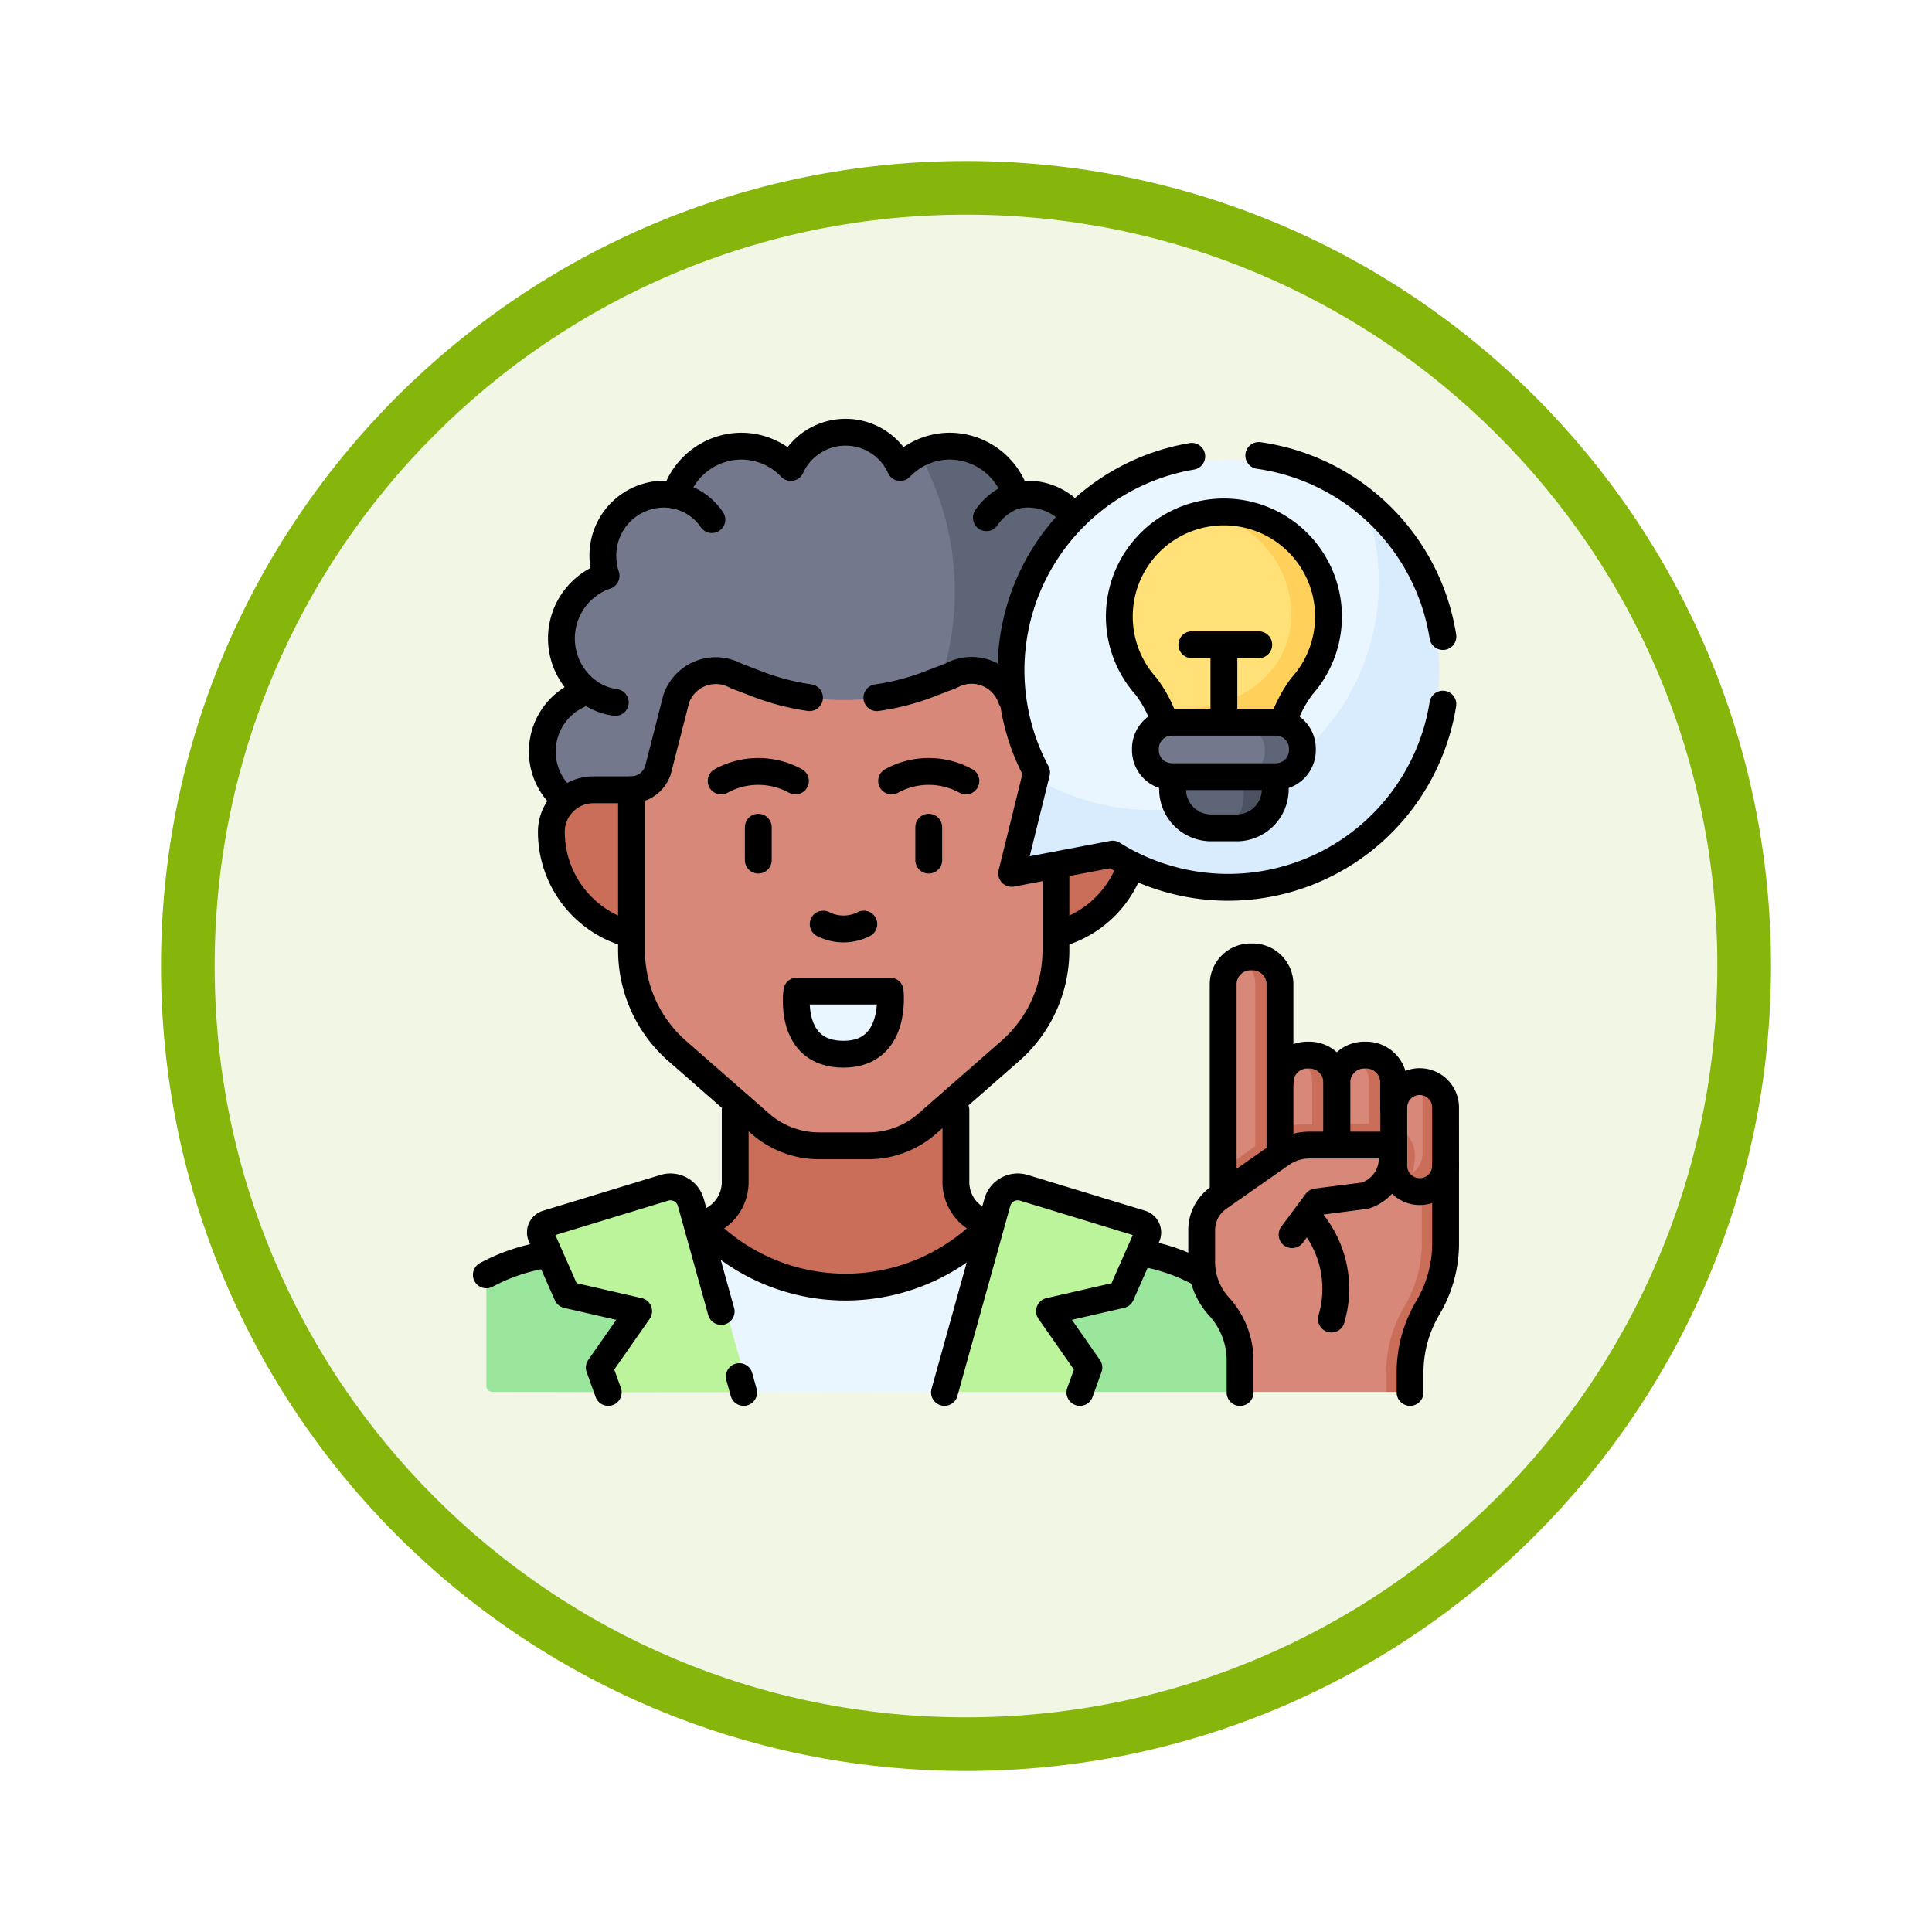 <svg xmlns="http://www.w3.org/2000/svg" xmlns:xlink="http://www.w3.org/1999/xlink" width="108" height="108" viewBox="0 0 108 108">
  <defs>
    <filter id="Trazado_904820" x="0" y="0" width="108" height="108" filterUnits="userSpaceOnUse">
      <feOffset dy="3" input="SourceAlpha"/>
      <feGaussianBlur stdDeviation="3" result="blur"/>
      <feFlood flood-opacity="0.161"/>
      <feComposite operator="in" in2="blur"/>
      <feComposite in="SourceGraphic"/>
    </filter>
  </defs>
  <g id="Grupo_1174814" data-name="Grupo 1174814" transform="translate(9 6)">
    <g id="Grupo_1173585" data-name="Grupo 1173585" transform="translate(0 0)">
      <g id="Grupo_1173428" data-name="Grupo 1173428">
        <g id="Grupo_1171958" data-name="Grupo 1171958">
          <g id="Grupo_1167341" data-name="Grupo 1167341">
            <g id="Grupo_1166792" data-name="Grupo 1166792">
              <g transform="matrix(1, 0, 0, 1, -9, -6)" filter="url(#Trazado_904820)">
                <g id="Trazado_904820-2" data-name="Trazado 904820" transform="translate(9 6)" fill="#f2f7e5">
                  <path d="M 45 88.5 C 39.127 88.5 33.43 87.35 28.068 85.082 C 22.889 82.891 18.236 79.755 14.241 75.759 C 10.245 71.764 7.109 67.111 4.918 61.932 C 2.65 56.57 1.5 50.873 1.5 45 C 1.5 39.127 2.65 33.43 4.918 28.068 C 7.109 22.889 10.245 18.236 14.241 14.241 C 18.236 10.245 22.889 7.109 28.068 4.918 C 33.43 2.65 39.127 1.5 45 1.5 C 50.873 1.5 56.57 2.65 61.932 4.918 C 67.111 7.109 71.764 10.245 75.759 14.241 C 79.755 18.236 82.891 22.889 85.082 28.068 C 87.35 33.43 88.5 39.127 88.5 45 C 88.5 50.873 87.35 56.57 85.082 61.932 C 82.891 67.111 79.755 71.764 75.759 75.759 C 71.764 79.755 67.111 82.891 61.932 85.082 C 56.57 87.35 50.873 88.5 45 88.5 Z" stroke="none"/>
                  <path d="M 45 3 C 39.329 3 33.829 4.11 28.653 6.299 C 23.652 8.415 19.16 11.443 15.302 15.302 C 11.443 19.16 8.415 23.652 6.299 28.653 C 4.11 33.829 3 39.329 3 45 C 3 50.671 4.11 56.171 6.299 61.347 C 8.415 66.348 11.443 70.84 15.302 74.699 C 19.16 78.557 23.652 81.585 28.653 83.701 C 33.829 85.89 39.329 87 45 87 C 50.671 87 56.171 85.89 61.347 83.701 C 66.348 81.585 70.84 78.557 74.698 74.699 C 78.557 70.84 81.585 66.348 83.701 61.347 C 85.89 56.171 87 50.671 87 45 C 87 39.329 85.89 33.829 83.701 28.653 C 81.585 23.652 78.557 19.16 74.698 15.302 C 70.84 11.443 66.348 8.415 61.347 6.299 C 56.171 4.11 50.671 3 45 3 M 45 7.62939453125e-06 C 69.853 7.62939453125e-06 90 20.147 90 45 C 90 69.853 69.853 90 45 90 C 20.147 90 -7.62939453125e-06 69.853 -7.62939453125e-06 45 C -7.62939453125e-06 20.147 20.147 7.62939453125e-06 45 7.62939453125e-06 Z" stroke="none" fill="#86b60c"/>
                </g>
              </g>
            </g>
          </g>
        </g>
      </g>
    </g>
    <g id="inspire-idea_14781822_1_" data-name="inspire-idea_14781822 (1)" transform="translate(18.189 18.162)">
      <g id="Grupo_1173811" data-name="Grupo 1173811" transform="translate(0 0)">
        <path id="Trazado_1030754" data-name="Trazado 1030754" d="M118.589,346.14v-3.927a2.388,2.388,0,0,0,1.941-2.346v-6.753h12.334v6.753a2.388,2.388,0,0,0,1.941,2.346l.336,3.383Z" transform="translate(-106.619 -297.948)" fill="#ca6e59"/>
        <path id="Trazado_1030755" data-name="Trazado 1030755" d="M61.637,18.129c0,7.771-4.182,17-14.827,13.948l-8.883-4.04A3.508,3.508,0,0,1,37.7,22.85l.9-.247.62-.617a3.706,3.706,0,0,1,.743-6.358.327.327,0,0,0,.191-.38,3.518,3.518,0,0,1-.1-.828,3.424,3.424,0,0,1,3.387-3.46,3.39,3.39,0,0,1,.659.066,1.608,1.608,0,0,1,.256-.259,1.368,1.368,0,0,0,.568-1.193A3.817,3.817,0,0,1,50.265,9.2a.322.322,0,0,0,.483-.078,3.351,3.351,0,0,1,5.735,0,.322.322,0,0,0,.484.077,3.8,3.8,0,0,1,.761-.505C61.637,9.874,61.637,15.326,61.637,18.129Z" transform="translate(-33.538 -7.5)" fill="#73788c"/>
        <path id="Trazado_1030756" data-name="Trazado 1030756" d="M154.4,31.762a3.481,3.481,0,0,1-1.267,2.7L142.977,39.98H133.9L130.64,38.5a15.958,15.958,0,0,0,10.919-23.388,3.78,3.78,0,0,1,1.719-.411,3.832,3.832,0,0,1,2.867,1.295l.178.872.646.581a3.387,3.387,0,0,1,.658-.066,3.425,3.425,0,0,1,3.388,3.46,3.537,3.537,0,0,1-.178,1.107,3.7,3.7,0,0,1,1.014,6.459A3.449,3.449,0,0,1,154.4,31.762Z" transform="translate(-117.368 -13.922)" fill="#5e6577"/>
        <path id="Trazado_1030757" data-name="Trazado 1030757" d="M69.565,200.643a5.913,5.913,0,0,0,4.5-5.742h0a2.351,2.351,0,0,0-2.351-2.351H69.565l-23.685,0H43.726a2.351,2.351,0,0,0-2.351,2.351h0a5.913,5.913,0,0,0,4.5,5.742Z" transform="translate(-37.744 -172.564)" fill="#ca6e59"/>
        <path id="Trazado_1030758" data-name="Trazado 1030758" d="M100.891,130.963a2.34,2.34,0,0,1,3.055,1.006,9.393,9.393,0,0,0,.783,1.19l.511.679c.216.631.7,3.576,1.365,3.576v8.971a7.483,7.483,0,0,1-2.556,5.633L99.4,156.085a4.988,4.988,0,0,1-3.284,1.233H93.362a4.988,4.988,0,0,1-3.284-1.233l-4.647-4.067a7.483,7.483,0,0,1-2.556-5.633v-8.971a1.588,1.588,0,0,0,1.476-1.085l1.023-3.993a2.339,2.339,0,0,1,3.222-1.352l.149.072,1.2.461a13.329,13.329,0,0,0,9.538,0l1.2-.461Z" transform="translate(-74.762 -117.43)" fill="#d78878"/>
        <path id="Trazado_1030759" data-name="Trazado 1030759" d="M170.8,300.289c-2.562,0-2.676-2.365-2.633-3.223a.323.323,0,0,1,.324-.306H173.1a.323.323,0,0,1,.324.314C173.449,297.939,173.279,300.289,170.8,300.289Z" transform="translate(-150.838 -265.52)" fill="#eaf6ff"/>
        <path id="Trazado_1030760" data-name="Trazado 1030760" d="M14.853,440.135l-6.779-.016a.324.324,0,0,1-.324-.324v-6.019a.325.325,0,0,1,.174-.288,10.474,10.474,0,0,1,2.824-.972l.781-.157,6.889,2.555Z" transform="translate(-7.75 -386.476)" fill="#9be69d"/>
        <path id="Trazado_1030761" data-name="Trazado 1030761" d="M298.68,435.425l-2.615,4.267-9.027.007-3.266-5.719c.036-.037,6.6-2.1,6.6-2.1l.446.085A10.477,10.477,0,0,1,293.772,433Z" transform="translate(-253.962 -386.047)" fill="#9be69d"/>
        <path id="Trazado_1030762" data-name="Trazado 1030762" d="M123.119,418.39l.986,4.955-3.565,4.316-10.827.012-4.107-4.527,1.532-4.732A11.089,11.089,0,0,0,123.119,418.39Z" transform="translate(-95.039 -374.014)" fill="#eaf6ff"/>
        <path id="Trazado_1030763" data-name="Trazado 1030763" d="M49.814,409.6l-2.949-10.6a1.187,1.187,0,0,0-1.489-.817l-6.556,2a.514.514,0,0,0-.321.7l1.383,3.131a.324.324,0,0,0,.224.185l3.369.773a.324.324,0,0,1,.193.5l-1.828,2.62a.324.324,0,0,0-.039.295l.44,1.217Z" transform="translate(-35.139 -355.937)" fill="#bbf49b"/>
        <path id="Trazado_1030764" data-name="Trazado 1030764" d="M243.879,409.38l2.953-10.616a1.186,1.186,0,0,1,1.489-.817l6.556,2a.515.515,0,0,1,.321.7l-1.383,3.132a.324.324,0,0,1-.224.185l-3.37.773a.324.324,0,0,0-.193.5l1.829,2.621a.324.324,0,0,1,.039.295l-.442,1.232Z" transform="translate(-218.377 -355.733)" fill="#bbf49b"/>
        <g id="Grupo_1173808" data-name="Grupo 1173808" transform="translate(39.979 29.297)">
          <path id="Trazado_1030765" data-name="Trazado 1030765" d="M390.766,387.922v4.153a12.65,12.65,0,0,1-.285,2.518,8.841,8.841,0,0,1-1.023,1.841c-.654,1.1-.368,2.236-.364,3.517l-.83.531h-8.185V398.7a4.466,4.466,0,0,0-1.175-3.019,3.7,3.7,0,0,1-.971-2.495V391.4a2.19,2.19,0,0,1,.935-1.795Z" transform="translate(-377.933 -376.134)" fill="#d78878"/>
          <g id="Grupo_1173807" data-name="Grupo 1173807" transform="translate(9.989 6.973)">
            <path id="Trazado_1030766" data-name="Trazado 1030766" d="M473.269,344.047v4.118a.864.864,0,0,1-.347.773c-.259.259-1.17-.137-1.565-.134l-.7-.753-.228-2.677.747-.577a1.448,1.448,0,0,1,1.41-1.446C473.058,343.527,473.269,343.771,473.269,344.047Z" transform="translate(-470.425 -343.35)" fill="#d78878"/>
            <path id="Trazado_1030767" data-name="Trazado 1030767" d="M481.768,344.787v3.254a1.449,1.449,0,0,1-2.621.851l-.093-.1a1.449,1.449,0,0,0,1.436-1.449v-3.251a1.44,1.44,0,0,0-.211-.753h.039A1.448,1.448,0,0,1,481.768,344.787Z" transform="translate(-478.122 -343.34)" fill="#ca6e59"/>
          </g>
          <path id="Trazado_1030768" data-name="Trazado 1030768" d="M476.862,386.87V391.2a7.062,7.062,0,0,1-.994,3.613,7.067,7.067,0,0,0-.992,3.64l0,.763a.324.324,0,0,1-.324.325h-1l0-1.089a7.078,7.078,0,0,1,.994-3.64,7.062,7.062,0,0,0,.994-3.612v-4.145Z" transform="translate(-463.227 -375.195)" fill="#ca6e59"/>
          <path id="Trazado_1030769" data-name="Trazado 1030769" d="M391.54,281.421v11.7c0,.84-1.375,1.527-2.215,1.527l.714-1.908-.988-.939V281.421a1.529,1.529,0,0,1,.9-1.391A1.412,1.412,0,0,1,391.54,281.421Z" transform="translate(-387.851 -279.894)" fill="#d78878"/>
          <path id="Trazado_1030770" data-name="Trazado 1030770" d="M417.824,332.242v3.838c0,.619-1,1.154-1.536,1.393a1.531,1.531,0,0,1-.9-1.393l-.373-.083v-3.624l.373-.132a1.53,1.53,0,0,1,.9-1.392C417.569,331.014,417.824,331.624,417.824,332.242Z" transform="translate(-411.007 -325.225)" fill="#d78878"/>
          <path id="Trazado_1030771" data-name="Trazado 1030771" d="M447.431,332.242v4.07c0,.618-1.117,1.153-1.649,1.392a1.529,1.529,0,0,1-.9-1.392l-.364-.232v-3.673l.364-.165a1.53,1.53,0,0,1,.9-1.392C447.23,331.047,447.431,331.624,447.431,332.242Z" transform="translate(-437.323 -325.225)" fill="#d78878"/>
          <path id="Trazado_1030772" data-name="Trazado 1030772" d="M399.67,280.3v11.076a.691.691,0,0,1-1.376,0V280.3a1.531,1.531,0,0,0-.9-1.391,1.5,1.5,0,0,1,.626-.136h.122A1.531,1.531,0,0,1,399.67,280.3Z" transform="translate(-395.292 -278.77)" fill="#ca6e59"/>
          <path id="Trazado_1030773" data-name="Trazado 1030773" d="M429.107,331.127v3.838a1.532,1.532,0,0,1-1.527,1.528h-.123a1.492,1.492,0,0,1-.623-.135,1.531,1.531,0,0,0,.9-1.393v-3.838a1.531,1.531,0,0,0-.9-1.392,1.492,1.492,0,0,1,.623-.135h.123A1.532,1.532,0,0,1,429.107,331.127Z" transform="translate(-421.553 -324.11)" fill="#ca6e59"/>
          <path id="Trazado_1030774" data-name="Trazado 1030774" d="M458.527,331.127v4.07A1.532,1.532,0,0,1,457,336.725h-.122a1.488,1.488,0,0,1-.623-.135,1.529,1.529,0,0,0,.9-1.392v-4.07a1.531,1.531,0,0,0-.9-1.392,1.489,1.489,0,0,1,.623-.135H457A1.533,1.533,0,0,1,458.527,331.127Z" transform="translate(-447.795 -324.11)" fill="#ca6e59"/>
          <path id="Trazado_1030775" data-name="Trazado 1030775" d="M399.774,367.156a3.284,3.284,0,0,1-.07.672c-.284,1.358-2.3,1.527-3.737,1.676a4.569,4.569,0,0,0-2.707-.369c-.856.265-1.394,1.64-1.407,1.631l-2.8-1.467v-1.381l2.707-1.946a3.033,3.033,0,0,1,1.733-.564l4.494-.042A1.792,1.792,0,0,1,399.774,367.156Z" transform="translate(-387.849 -356.014)" fill="#ca6e59"/>
          <path id="Trazado_1030776" data-name="Trazado 1030776" d="M390.712,381.188l1.279-1.721a.324.324,0,0,1,.221-.128l2.763-.335a2.193,2.193,0,0,0,1.512-2.1.738.738,0,0,0-.742-.722h-4.066a2.745,2.745,0,0,0-1.575.5l-3.509,2.456Z" transform="translate(-385.66 -365.659)" fill="#d78878"/>
        </g>
        <g id="Grupo_1173810" data-name="Grupo 1173810" transform="translate(29.674 1.527)">
          <path id="Trazado_1030777" data-name="Trazado 1030777" d="M304.179,30.288a12.581,12.581,0,0,1-12.492,12.775c-2.279,0-7.282-1.672-7.933-3.489l.123-.5a.321.321,0,0,0-.028-.226,11.793,11.793,0,0,1,18.26-14.276A11.194,11.194,0,0,1,304.179,30.288Z" transform="translate(-282.517 -21.635)" fill="#eaf6ff"/>
          <path id="Trazado_1030778" data-name="Trazado 1030778" d="M307.055,60.208a11.811,11.811,0,0,1-17.7,7.542.322.322,0,0,0-.229-.042l-4.863.927a.325.325,0,0,1-.376-.4l1.081-4.374a12.717,12.717,0,0,0,18.355-15A11.764,11.764,0,0,1,307.055,60.208Z" transform="translate(-283.73 -45.924)" fill="#d8ecfe"/>
          <g id="Grupo_1173809" data-name="Grupo 1173809" transform="translate(5.707 2.938)">
            <path id="Trazado_1030779" data-name="Trazado 1030779" d="M346.138,55.573c0,3.16-3.319,6.216-6.544,6.216-.489,0-1.018.332-1.872-.929a6.871,6.871,0,0,0-.845-1.486,5.853,5.853,0,0,1,3.3-9.692C344.611,49.682,346.138,52.763,346.138,55.573Z" transform="translate(-335.361 -49.591)" fill="#ffe177"/>
            <path id="Trazado_1030780" data-name="Trazado 1030780" d="M365.092,54.69a5.833,5.833,0,0,1-1.489,3.9,7.067,7.067,0,0,0-1.417,4.214v.366l-5.893.019v-.323a9.892,9.892,0,0,0-.724-3.22,5.927,5.927,0,0,0,1.418.17c3.225,0,6.018-2.1,6.018-5.26a5.755,5.755,0,0,0-4.8-5.629,5.858,5.858,0,0,1,6.887,5.762Z" transform="translate(-353.386 -48.837)" fill="#ffd15b"/>
            <path id="Trazado_1030781" data-name="Trazado 1030781" d="M366.924,179.51l.916,1.789c0,.971-.582,1.789-2.673,1.789h-.459a1.757,1.757,0,0,1-1.757-1.757V179.51h3.973Z" transform="translate(-359.971 -165.397)" fill="#5e6577"/>
            <path id="Trazado_1030782" data-name="Trazado 1030782" d="M387,179.511v1.821a1.757,1.757,0,0,1-1.757,1.757h-1.773a1.757,1.757,0,0,0,1.757-1.757v-1.821Z" transform="translate(-378.278 -165.398)" fill="#4d5263"/>
            <path id="Trazado_1030783" data-name="Trazado 1030783" d="M354.481,160.614c0,.389.236.83,0,1.085a7.077,7.077,0,0,1-2.349.557h-4.323a1.36,1.36,0,0,1-1.3-1.409,1.468,1.468,0,0,1,.382-1,1.258,1.258,0,0,1,.923-.412h4.323C352.852,159.439,354.481,159.836,354.481,160.614Z" transform="translate(-345.301 -147.494)" fill="#73788c"/>
            <path id="Trazado_1030784" data-name="Trazado 1030784" d="M402.283,160.849a1.466,1.466,0,0,1-.382,1,1.258,1.258,0,0,1-.923.412h-2.367a1.256,1.256,0,0,0,.923-.412,1.466,1.466,0,0,0,.382-1,1.36,1.36,0,0,0-1.3-1.41h2.367A1.36,1.36,0,0,1,402.283,160.849Z" transform="translate(-391.78 -147.494)" fill="#5e6577"/>
          </g>
        </g>
      </g>
      <g id="Grupo_1173820" data-name="Grupo 1173820">
        <g id="Grupo_1173812" data-name="Grupo 1173812" transform="translate(3.632 19.988)">
          <path id="Trazado_1030785" data-name="Trazado 1030785" d="M45.826,200.657a5.913,5.913,0,0,1-4.45-5.729h0a2.351,2.351,0,0,1,2.351-2.351H45.88" transform="translate(-41.376 -192.577)" fill="none" stroke="#000" stroke-linecap="round" stroke-linejoin="round" stroke-miterlimit="10" stroke-width="1.5"/>
          <path id="Trazado_1030786" data-name="Trazado 1030786" d="M307.173,232.041a5.923,5.923,0,0,1-4.116,3.811" transform="translate(-274.796 -227.779)" fill="none" stroke="#000" stroke-linecap="round" stroke-linejoin="round" stroke-miterlimit="10" stroke-width="1.5"/>
        </g>
        <path id="Trazado_1030787" data-name="Trazado 1030787" d="M209.872,132.269a13.326,13.326,0,0,0,2.9-.75l1.2-.461.2-.094a2.339,2.339,0,0,1,3.208,1.359" transform="translate(-188.043 -117.43)" fill="none" stroke="#000" stroke-linecap="round" stroke-linejoin="round" stroke-miterlimit="10" stroke-width="1.5"/>
        <path id="Trazado_1030788" data-name="Trazado 1030788" d="M106.6,141.905v4.612a7.483,7.483,0,0,1-2.556,5.633L99.4,156.217a4.988,4.988,0,0,1-3.284,1.233H93.362a4.988,4.988,0,0,1-3.284-1.233l-4.647-4.067a7.483,7.483,0,0,1-2.556-5.633v-8.97a1.588,1.588,0,0,0,1.476-1.085l1.023-3.993a2.339,2.339,0,0,1,3.222-1.352l.149.072,1.2.461a13.32,13.32,0,0,0,2.879.748" transform="translate(-74.762 -117.561)" fill="none" stroke="#000" stroke-linecap="round" stroke-linejoin="round" stroke-miterlimit="10" stroke-width="1.5"/>
        <g id="Grupo_1173814" data-name="Grupo 1173814" transform="translate(13.124 18.962)">
          <g id="Grupo_1173813" data-name="Grupo 1173813" transform="translate(0 0)">
            <path id="Trazado_1030789" data-name="Trazado 1030789" d="M184.359,262.089a2.5,2.5,0,0,1-2.27,0" transform="translate(-176.384 -253.555)" fill="none" stroke="#000" stroke-linecap="round" stroke-linejoin="round" stroke-miterlimit="10" stroke-width="1.5"/>
            <path id="Trazado_1030790" data-name="Trazado 1030790" d="M133.419,183.605a4.319,4.319,0,0,0-4.153,0" transform="translate(-129.266 -183.073)" fill="none" stroke="#000" stroke-linecap="round" stroke-linejoin="round" stroke-miterlimit="10" stroke-width="1.5"/>
            <path id="Trazado_1030791" data-name="Trazado 1030791" d="M221.639,183.605a4.319,4.319,0,0,0-4.153,0" transform="translate(-207.958 -183.073)" fill="none" stroke="#000" stroke-linecap="round" stroke-linejoin="round" stroke-miterlimit="10" stroke-width="1.5"/>
            <line id="Línea_813" data-name="Línea 813" y1="1.84" transform="translate(11.604 3.118)" fill="none" stroke="#000" stroke-linecap="round" stroke-linejoin="round" stroke-miterlimit="10" stroke-width="1.5"/>
            <line id="Línea_814" data-name="Línea 814" y1="1.84" transform="translate(2.076 3.118)" fill="none" stroke="#000" stroke-linecap="round" stroke-linejoin="round" stroke-miterlimit="10" stroke-width="1.5"/>
          </g>
          <path id="Trazado_1030792" data-name="Trazado 1030792" d="M170.8,300.289c-3.13,0-2.606-3.529-2.606-3.529h5.213S173.838,300.289,170.8,300.289Z" transform="translate(-163.962 -284.482)" fill="none" stroke="#000" stroke-linecap="round" stroke-linejoin="round" stroke-miterlimit="10" stroke-width="1.5"/>
        </g>
        <path id="Trazado_1030793" data-name="Trazado 1030793" d="M66.375,12.171a3.339,3.339,0,0,0-3.233-1.145,3.887,3.887,0,0,0-3.691-2.748,3.825,3.825,0,0,0-2.773,1.194,3.358,3.358,0,0,0-6.117,0,3.825,3.825,0,0,0-2.773-1.194A3.887,3.887,0,0,0,44.1,11.026a3.337,3.337,0,0,0-.659-.066,3.424,3.424,0,0,0-3.387,3.46,3.521,3.521,0,0,0,.178,1.107,3.7,3.7,0,0,0-1.014,6.46,3.49,3.49,0,0,0-1.285,6.051" transform="translate(-33.541 -7.5)" fill="none" stroke="#000" stroke-linecap="round" stroke-linejoin="round" stroke-miterlimit="10" stroke-width="1.5"/>
        <path id="Trazado_1030794" data-name="Trazado 1030794" d="M61.855,142.26a3.39,3.39,0,0,1-1.528-.619" transform="translate(-54.649 -127.154)" fill="none" stroke="#000" stroke-linecap="round" stroke-linejoin="round" stroke-miterlimit="10" stroke-width="1.5"/>
        <path id="Trazado_1030795" data-name="Trazado 1030795" d="M105.6,40.2a3.214,3.214,0,0,1,2.037,1.353" transform="translate(-95.032 -36.668)" fill="none" stroke="#000" stroke-linecap="round" stroke-linejoin="round" stroke-miterlimit="10" stroke-width="1.5"/>
        <path id="Trazado_1030796" data-name="Trazado 1030796" d="M268.182,40.183a3.219,3.219,0,0,0-1.636,1.247" transform="translate(-238.596 -36.653)" fill="none" stroke="#000" stroke-linecap="round" stroke-linejoin="round" stroke-miterlimit="10" stroke-width="1.5"/>
        <path id="Trazado_1030797" data-name="Trazado 1030797" d="M303.437,33.851q-.054.342-.129.685a12.158,12.158,0,0,1-18.332,7.7l-5.644,1.076,1.393-5.642A12.127,12.127,0,0,1,289.4,20" transform="translate(-249.968 -18.652)" fill="none" stroke="#000" stroke-linecap="round" stroke-linejoin="round" stroke-miterlimit="10" stroke-width="1.5"/>
        <path id="Trazado_1030798" data-name="Trazado 1030798" d="M407.545,19.544q.436.062.873.157a12.141,12.141,0,0,1,9.421,9.962" transform="translate(-364.368 -18.243)" fill="none" stroke="#000" stroke-linecap="round" stroke-linejoin="round" stroke-miterlimit="10" stroke-width="1.5"/>
        <g id="Grupo_1173815" data-name="Grupo 1173815" transform="translate(35.381 4.467)">
          <path id="Trazado_1030799" data-name="Trazado 1030799" d="M337.9,60.606a6.9,6.9,0,0,0-1.03-1.982,5.847,5.847,0,1,1,8.692-.03,7.211,7.211,0,0,0-1.048,1.988" transform="translate(-335.355 -48.863)" fill="none" stroke="#000" stroke-linecap="round" stroke-linejoin="round" stroke-miterlimit="10" stroke-width="1.5"/>
          <line id="Línea_815" data-name="Línea 815" y1="4.299" transform="translate(5.847 7.421)" fill="none" stroke="#000" stroke-linecap="round" stroke-linejoin="round" stroke-miterlimit="10" stroke-width="1.5"/>
          <path id="Trazado_1030800" data-name="Trazado 1030800" d="M368.659,186.134v.665a2.16,2.16,0,0,1-2.16,2.16h-1.421a2.16,2.16,0,0,1-2.16-2.16v-.665" transform="translate(-359.941 -171.309)" fill="none" stroke="#000" stroke-linecap="round" stroke-linejoin="round" stroke-miterlimit="10" stroke-width="1.5"/>
          <path id="Trazado_1030801" data-name="Trazado 1030801" d="M356.164,160.639h-5.819a1.478,1.478,0,0,1-1.478-1.478v-.087a1.478,1.478,0,0,1,1.478-1.478h5.819a1.478,1.478,0,0,1,1.478,1.478v.087A1.478,1.478,0,0,1,356.164,160.639Z" transform="translate(-347.408 -145.852)" fill="none" stroke="#000" stroke-linecap="round" stroke-linejoin="round" stroke-miterlimit="10" stroke-width="1.5"/>
          <line id="Línea_816" data-name="Línea 816" x2="3.743" transform="translate(4.053 7.412)" fill="none" stroke="#000" stroke-linecap="round" stroke-linejoin="round" stroke-miterlimit="10" stroke-width="1.5"/>
        </g>
        <path id="Trazado_1030802" data-name="Trazado 1030802" d="M346.53,432.2l.271.052a10.459,10.459,0,0,1,2.951,1.039" transform="translate(-309.942 -386.328)" fill="none" stroke="#000" stroke-linecap="round" stroke-linejoin="round" stroke-miterlimit="10" stroke-width="1.5"/>
        <path id="Trazado_1030803" data-name="Trazado 1030803" d="M250.768,358.351v4.027a2.388,2.388,0,0,0,1.941,2.346" transform="translate(-224.522 -320.46)" fill="none" stroke="#000" stroke-linecap="round" stroke-linejoin="round" stroke-miterlimit="10" stroke-width="1.5"/>
        <path id="Trazado_1030804" data-name="Trazado 1030804" d="M118.589,417.362h0a11.092,11.092,0,0,0,16.216,0h0" transform="translate(-106.619 -373.097)" fill="none" stroke="#000" stroke-linecap="round" stroke-linejoin="round" stroke-miterlimit="10" stroke-width="1.5"/>
        <path id="Trazado_1030805" data-name="Trazado 1030805" d="M11.173,366.415l-.425.085a10.457,10.457,0,0,0-3,1.064m13.911-9.213v4.027a2.388,2.388,0,0,1-1.941,2.346l-.124.024" transform="translate(-7.75 -320.46)" fill="none" stroke="#000" stroke-linecap="round" stroke-linejoin="round" stroke-miterlimit="10" stroke-width="1.5"/>
        <g id="Grupo_1173816" data-name="Grupo 1173816" transform="translate(3.019 42.187)">
          <path id="Trazado_1030806" data-name="Trazado 1030806" d="M45.808,405.086l-1.695-6.094a1.187,1.187,0,0,0-1.489-.817l-6.556,2a.514.514,0,0,0-.321.7l1.449,3.28,4,.917-2.2,3.151.5,1.39" transform="translate(-35.703 -398.124)" fill="none" stroke="#000" stroke-linecap="round" stroke-linejoin="round" stroke-miterlimit="10" stroke-width="1.5"/>
          <line id="Línea_817" data-name="Línea 817" x1="0.246" y1="0.884" transform="translate(11.118 10.604)" fill="none" stroke="#000" stroke-linecap="round" stroke-linejoin="round" stroke-miterlimit="10" stroke-width="1.5"/>
          <path id="Trazado_1030807" data-name="Trazado 1030807" d="M244.868,409.613l2.954-10.62a1.186,1.186,0,0,1,1.489-.817l6.556,2a.515.515,0,0,1,.321.7l-1.449,3.28-4,.916,2.2,3.152-.5,1.39" transform="translate(-222.279 -398.125)" fill="none" stroke="#000" stroke-linecap="round" stroke-linejoin="round" stroke-miterlimit="10" stroke-width="1.5"/>
        </g>
        <g id="Grupo_1173819" data-name="Grupo 1173819" transform="translate(39.986 29.328)">
          <g id="Grupo_1173817" data-name="Grupo 1173817" transform="translate(10.736 6.973)">
            <path id="Trazado_1030808" data-name="Trazado 1030808" d="M480.31,345.073a1.447,1.447,0,0,0-1.447-1.447h0a1.449,1.449,0,0,0-1.449,1.449v3.251a1.449,1.449,0,0,0,1.449,1.449h0a1.449,1.449,0,0,0,1.449-1.449Z" transform="translate(-477.412 -343.626)" fill="none" stroke="#000" stroke-linecap="round" stroke-linejoin="round" stroke-miterlimit="10" stroke-width="1.5"/>
            <path id="Trazado_1030809" data-name="Trazado 1030809" d="M490.831,400.563" transform="translate(-489.382 -394.414)" fill="none" stroke="#000" stroke-linecap="round" stroke-linejoin="round" stroke-miterlimit="10" stroke-width="1.5"/>
          </g>
          <g id="Grupo_1173818" data-name="Grupo 1173818" transform="translate(11.649 11.715)">
            <path id="Trazado_1030810" data-name="Trazado 1030810" d="M487.844,387.53v4.331a7.035,7.035,0,0,1-.993,3.573h0a7.07,7.07,0,0,0-.993,3.639l0,1.089" transform="translate(-485.858 -387.53)" fill="none" stroke="#000" stroke-linecap="round" stroke-linejoin="round" stroke-miterlimit="10" stroke-width="1.5"/>
          </g>
          <path id="Trazado_1030811" data-name="Trazado 1030811" d="M433.859,414.75a5.925,5.925,0,0,1,1.265,5.417l-.045.173" transform="translate(-427.826 -400.095)" fill="none" stroke="#000" stroke-linecap="round" stroke-linejoin="round" stroke-miterlimit="10" stroke-width="1.5"/>
          <path id="Trazado_1030812" data-name="Trazado 1030812" d="M389.115,292.275V280.584a1.532,1.532,0,0,1,1.527-1.527h.122a1.532,1.532,0,0,1,1.527,1.527v9.5" transform="translate(-387.914 -279.057)" fill="none" stroke="#000" stroke-linecap="round" stroke-linejoin="round" stroke-miterlimit="10" stroke-width="1.5"/>
          <path id="Trazado_1030813" data-name="Trazado 1030813" d="M418.532,331.42a1.532,1.532,0,0,1,1.527-1.527h.122a1.532,1.532,0,0,1,1.527,1.527V334.9" transform="translate(-414.155 -324.403)" fill="none" stroke="#000" stroke-linecap="round" stroke-linejoin="round" stroke-miterlimit="10" stroke-width="1.5"/>
          <path id="Trazado_1030814" data-name="Trazado 1030814" d="M447.947,334.859V331.42a1.532,1.532,0,0,1,1.527-1.527h.123a1.532,1.532,0,0,1,1.527,1.527v1.458" transform="translate(-440.393 -324.403)" fill="none" stroke="#000" stroke-linecap="round" stroke-linejoin="round" stroke-miterlimit="10" stroke-width="1.5"/>
          <path id="Trazado_1030815" data-name="Trazado 1030815" d="M383.052,381.477l1.362-1.832,2.728-.352a2.193,2.193,0,0,0,1.512-2.083.742.742,0,0,0-.743-.742h-3.893a2.744,2.744,0,0,0-1.575.5l-3.509,2.456a2.192,2.192,0,0,0-.935,1.8V383a3.692,3.692,0,0,0,.971,2.495,4.468,4.468,0,0,1,1.175,3.019V390.3" transform="translate(-377.999 -365.948)" fill="none" stroke="#000" stroke-linecap="round" stroke-linejoin="round" stroke-miterlimit="10" stroke-width="1.5"/>
        </g>
      </g>
    </g>
  </g>
</svg>
